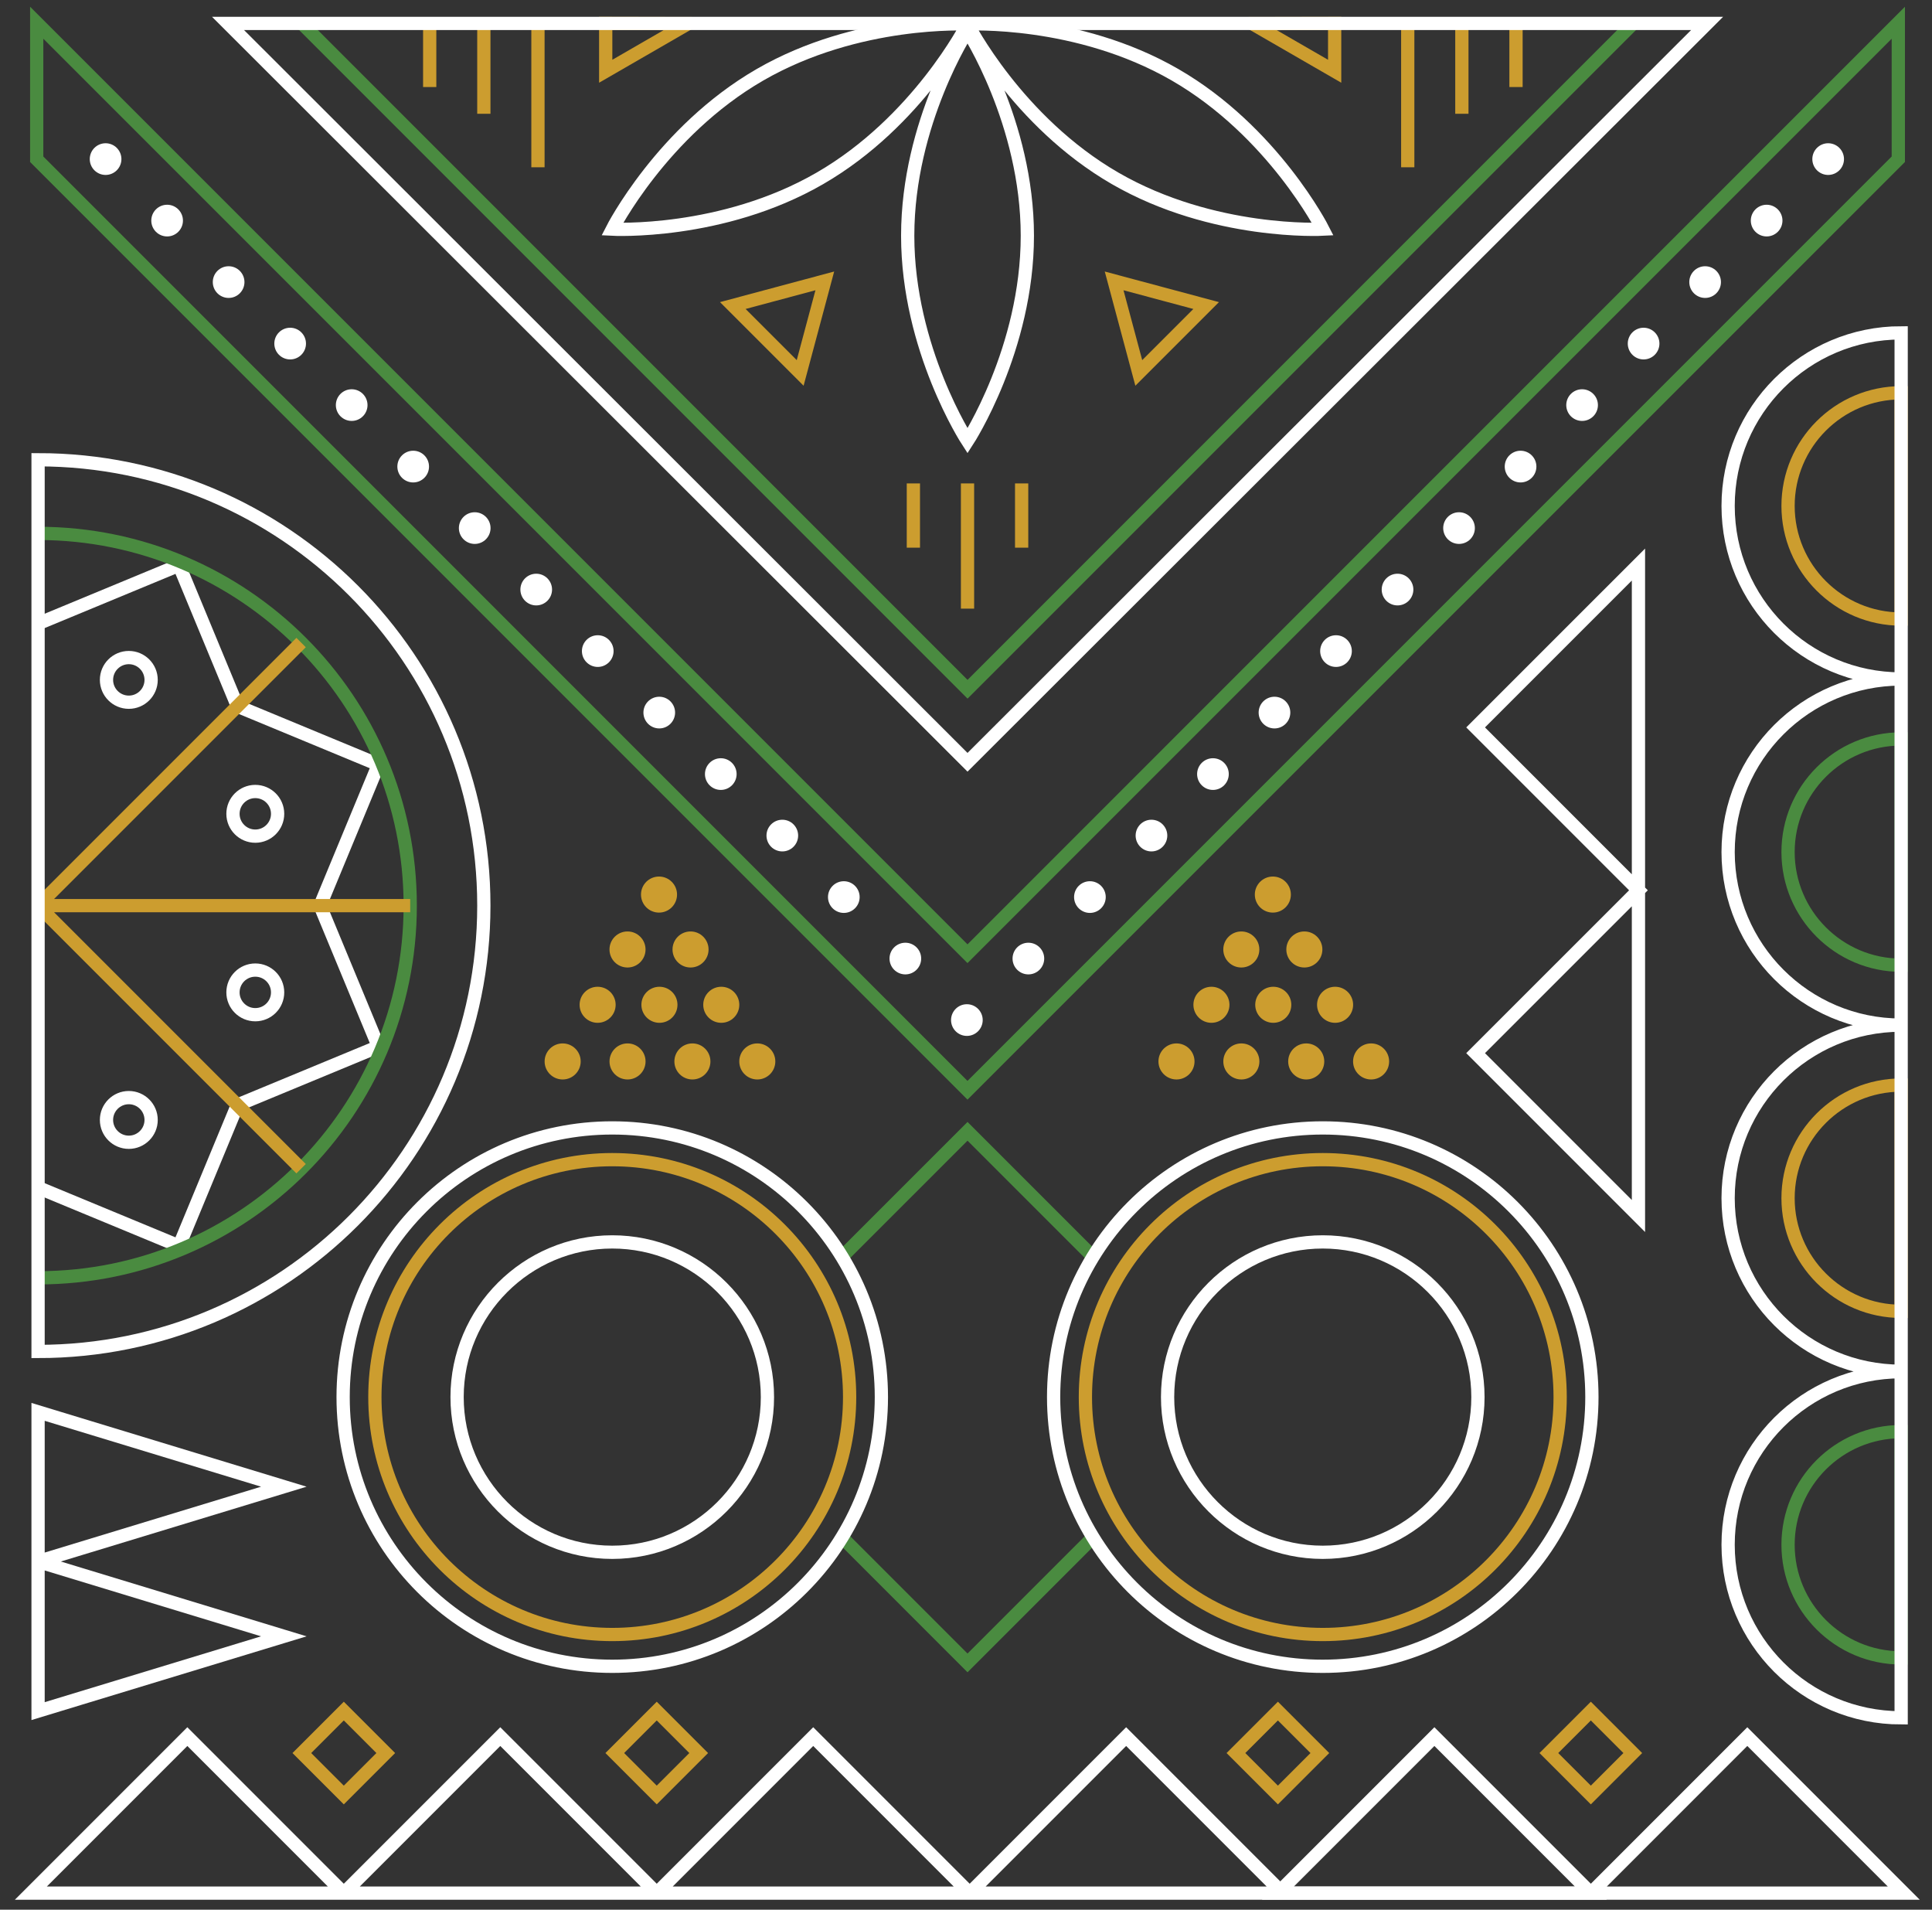 <svg width="85" height="84" viewBox="0 0 85 84" fill="none" xmlns="http://www.w3.org/2000/svg">
<rect x="0" y="0" width="85" height="84" fill="#333333" stroke="none"/>
<path d="M1.676 27.431L7.878 24.862L10.447 31.064L16.649 33.633L14.08 39.835L16.649 46.037L10.447 48.605L7.878 54.807L1.676 52.239M56.223 83.271L63.107 76.387L69.991 83.271H56.223Z" stroke="white" stroke-width="0.583" stroke-miterlimit="10"/>
<path d="M1.676 23.462C10.718 23.462 18.048 30.792 18.048 39.834C18.048 48.876 10.718 56.206 1.676 56.206" stroke="#4A8B40" stroke-width="0.583" stroke-miterlimit="10"/>
<path d="M29.787 39.349C29.787 39.787 29.432 40.142 28.994 40.142C28.556 40.142 28.201 39.787 28.201 39.349C28.201 38.911 28.556 38.556 28.994 38.556C29.432 38.556 29.787 38.911 29.787 39.349Z" fill="#CC9D2F"/>
<path d="M28.401 41.764C28.401 42.203 28.046 42.557 27.608 42.557C27.17 42.557 26.815 42.203 26.815 41.764C26.815 41.327 27.17 40.971 27.608 40.971C28.046 40.971 28.401 41.327 28.401 41.764Z" fill="#CC9D2F"/>
<path d="M31.174 41.764C31.174 42.203 30.819 42.557 30.381 42.557C29.943 42.557 29.588 42.203 29.588 41.764C29.588 41.327 29.943 40.971 30.381 40.971C30.819 40.971 31.174 41.327 31.174 41.764Z" fill="#CC9D2F"/>
<path d="M28.402 46.689C28.402 47.127 28.047 47.482 27.609 47.482C27.171 47.482 26.816 47.127 26.816 46.689C26.816 46.251 27.171 45.896 27.609 45.896C28.047 45.896 28.402 46.251 28.402 46.689Z" fill="#CC9D2F"/>
<path d="M25.548 46.689C25.548 47.127 25.193 47.482 24.755 47.482C24.317 47.482 23.961 47.127 23.961 46.689C23.961 46.251 24.317 45.896 24.755 45.896C25.193 45.896 25.548 46.251 25.548 46.689Z" fill="#CC9D2F"/>
<path d="M34.111 46.689C34.111 47.127 33.756 47.482 33.318 47.482C32.88 47.482 32.525 47.127 32.525 46.689C32.525 46.251 32.88 45.896 33.318 45.896C33.756 45.896 34.111 46.251 34.111 46.689Z" fill="#CC9D2F"/>
<path d="M31.256 46.689C31.256 47.127 30.901 47.482 30.463 47.482C30.025 47.482 29.67 47.127 29.67 46.689C29.67 46.251 30.025 45.896 30.463 45.896C30.901 45.896 31.256 46.251 31.256 46.689Z" fill="#CC9D2F"/>
<path d="M27.086 44.197C27.086 44.635 26.731 44.99 26.293 44.99C25.855 44.99 25.5 44.635 25.5 44.197C25.5 43.759 25.855 43.404 26.293 43.404C26.731 43.404 27.086 43.759 27.086 44.197Z" fill="#CC9D2F"/>
<path d="M29.806 44.197C29.806 44.635 29.451 44.99 29.013 44.99C28.575 44.99 28.219 44.635 28.219 44.197C28.219 43.759 28.575 43.404 29.013 43.404C29.451 43.404 29.806 43.759 29.806 44.197Z" fill="#CC9D2F"/>
<path d="M32.526 44.197C32.526 44.635 32.171 44.99 31.733 44.99C31.295 44.99 30.94 44.635 30.94 44.197C30.94 43.759 31.295 43.404 31.733 43.404C32.171 43.404 32.526 43.759 32.526 44.197Z" fill="#CC9D2F"/>
<path d="M56.793 39.349C56.793 39.787 56.438 40.142 56 40.142C55.562 40.142 55.207 39.787 55.207 39.349C55.207 38.911 55.562 38.556 56 38.556C56.438 38.556 56.793 38.911 56.793 39.349Z" fill="#CC9D2F"/>
<path d="M55.406 41.764C55.406 42.203 55.051 42.557 54.613 42.557C54.175 42.557 53.82 42.203 53.82 41.764C53.82 41.327 54.175 40.971 54.613 40.971C55.051 40.971 55.406 41.327 55.406 41.764Z" fill="#CC9D2F"/>
<path d="M58.179 41.764C58.179 42.203 57.825 42.557 57.386 42.557C56.949 42.557 56.593 42.203 56.593 41.764C56.593 41.327 56.949 40.971 57.386 40.971C57.825 40.971 58.179 41.327 58.179 41.764Z" fill="#CC9D2F"/>
<path d="M55.408 46.689C55.408 47.127 55.053 47.482 54.615 47.482C54.177 47.482 53.821 47.127 53.821 46.689C53.821 46.251 54.177 45.896 54.615 45.896C55.053 45.896 55.408 46.251 55.408 46.689Z" fill="#CC9D2F"/>
<path d="M52.554 46.689C52.554 47.127 52.199 47.482 51.761 47.482C51.323 47.482 50.967 47.127 50.967 46.689C50.967 46.251 51.323 45.896 51.761 45.896C52.199 45.896 52.554 46.251 52.554 46.689Z" fill="#CC9D2F"/>
<path d="M61.116 46.689C61.116 47.127 60.761 47.482 60.323 47.482C59.885 47.482 59.53 47.127 59.53 46.689C59.53 46.251 59.885 45.896 60.323 45.896C60.761 45.896 61.116 46.251 61.116 46.689Z" fill="#CC9D2F"/>
<path d="M58.262 46.689C58.262 47.127 57.907 47.482 57.469 47.482C57.031 47.482 56.675 47.127 56.675 46.689C56.675 46.251 57.031 45.896 57.469 45.896C57.907 45.896 58.262 46.251 58.262 46.689Z" fill="#CC9D2F"/>
<path d="M54.091 44.197C54.091 44.635 53.736 44.99 53.298 44.99C52.86 44.99 52.505 44.635 52.505 44.197C52.505 43.759 52.86 43.404 53.298 43.404C53.736 43.404 54.091 43.759 54.091 44.197Z" fill="#CC9D2F"/>
<path d="M56.812 44.197C56.812 44.635 56.457 44.99 56.019 44.99C55.581 44.99 55.225 44.635 55.225 44.197C55.225 43.759 55.581 43.404 56.019 43.404C56.457 43.404 56.812 43.759 56.812 44.197Z" fill="#CC9D2F"/>
<path d="M59.532 44.197C59.532 44.635 59.177 44.99 58.739 44.99C58.301 44.99 57.945 44.635 57.945 44.197C57.945 43.759 58.301 43.404 58.739 43.404C59.177 43.404 59.532 43.759 59.532 44.197Z" fill="#CC9D2F"/>
<path d="M45.199 10.37C45.199 15.354 42.567 19.394 42.567 19.394C42.567 19.394 39.935 15.354 39.935 10.37C39.935 5.386 42.567 1.346 42.567 1.346C42.567 1.346 45.199 5.386 45.199 10.37ZM51.698 3.289C56.014 5.781 58.197 10.081 58.197 10.081C58.197 10.081 53.382 10.34 49.066 7.848C44.75 5.356 42.567 1.057 42.567 1.057C42.567 1.057 47.382 0.797 51.698 3.289ZM33.436 3.289C37.752 0.797 42.567 1.057 42.567 1.057C42.567 1.057 40.384 5.356 36.068 7.848C31.752 10.34 26.937 10.081 26.937 10.081C26.937 10.081 29.12 5.781 33.436 3.289Z" stroke="white" stroke-width="0.583" stroke-miterlimit="10"/>
<path d="M71.829 1.057L42.568 30.318L13.249 1" stroke="#4A8B40" stroke-width="0.583" stroke-miterlimit="10"/>
<path d="M42.662 83.271L49.546 76.387L56.43 83.271H42.662ZM15.126 83.271L22.01 76.387L28.894 83.271H15.126ZM28.894 83.271L35.778 76.387L42.662 83.271H28.894ZM69.99 83.271L76.874 76.387L83.758 83.271H83.642H1.49H1.358L8.242 76.387L15.126 83.271H69.99ZM72.085 39.161L64.921 31.996L72.085 24.833V53.488L64.921 46.324L72.085 39.161ZM1.675 68.685L12.488 65.394L1.675 62.103V68.685ZM1.675 75.266L12.488 71.976L1.675 68.685V75.266Z" stroke="white" stroke-width="0.583" stroke-miterlimit="10"/>
<path d="M18.905 1.001V3.829M49.017 12.355L50.102 16.404L53.066 13.44L49.017 12.355ZM36.288 12.355L32.24 13.44L35.204 16.404L36.288 12.355ZM30.279 1.038L26.649 1.031V3.134L30.279 1.038ZM55.089 1.038L58.719 3.134V1.031L55.089 1.038ZM42.567 21.263V26.771V21.263ZM40.185 21.263V24.091V21.263ZM44.948 21.263V24.091V21.263ZM64.316 1.001V5.005V1.001ZM61.935 1.001V7.358V1.001ZM66.698 1.001V3.829V1.001ZM21.287 1.001V5.005V1.001ZM23.668 1.001V7.358V1.001Z" stroke="#CC9D2F" stroke-width="0.583" stroke-miterlimit="10"/>
<path d="M83.643 72.925C80.899 72.925 78.667 70.692 78.667 67.948C78.667 65.204 80.899 62.972 83.643 62.972V72.925Z" stroke="#4A8B40" stroke-width="0.583" stroke-miterlimit="10"/>
<path d="M83.643 57.681C80.899 57.681 78.667 55.448 78.667 52.704C78.667 49.96 80.899 47.728 83.643 47.728V57.681Z" stroke="#CC9D2F" stroke-width="0.583" stroke-miterlimit="10"/>
<path d="M83.643 42.456C80.899 42.456 78.667 40.223 78.667 37.479C78.667 34.735 80.899 32.503 83.643 32.503V42.456Z" stroke="#4A8B40" stroke-width="0.583" stroke-miterlimit="10"/>
<path d="M83.643 27.23C80.899 27.23 78.667 24.997 78.667 22.253C78.667 19.509 80.899 17.277 83.643 17.277V27.23Z" stroke="#CC9D2F" stroke-width="0.583" stroke-miterlimit="10"/>
<path d="M48.089 67.623L42.567 73.145L37.045 67.623M37.125 55.203L42.567 49.762L48.089 55.284" stroke="#4A8B40" stroke-width="0.583" stroke-miterlimit="10"/>
<path d="M1.675 39.835L13.247 28.263M69.99 78.956L68.144 77.11L69.99 75.264L71.836 77.11L69.99 78.956ZM15.126 78.956L13.28 77.11L15.126 75.264L16.972 77.11L15.126 78.956ZM28.894 78.956L27.048 77.11L28.894 75.264L30.74 77.11L28.894 78.956ZM56.222 78.956L54.376 77.11L56.222 75.264L58.068 77.11L56.222 78.956ZM1.675 39.835H18.047H1.675ZM1.615 39.775L13.247 51.407L1.615 39.775Z" stroke="#CC9D2F" stroke-width="0.583" stroke-miterlimit="10"/>
<path d="M12.214 35.797C12.214 36.339 11.774 36.779 11.232 36.779C10.69 36.779 10.25 36.339 10.25 35.797C10.25 35.255 10.69 34.815 11.232 34.815C11.774 34.815 12.214 35.255 12.214 35.797ZM6.649 29.906C6.649 30.448 6.209 30.888 5.667 30.888C5.125 30.888 4.685 30.448 4.685 29.906C4.685 29.364 5.125 28.924 5.667 28.924C6.209 28.924 6.649 29.364 6.649 29.906ZM6.649 49.262C6.649 49.804 6.209 50.244 5.667 50.244C5.125 50.244 4.685 49.804 4.685 49.262C4.685 48.72 5.125 48.28 5.667 48.28C6.209 48.28 6.649 48.72 6.649 49.262ZM12.214 43.652C12.214 44.194 11.774 44.633 11.232 44.633C10.69 44.633 10.25 44.194 10.25 43.652C10.25 43.109 10.69 42.67 11.232 42.67C11.774 42.67 12.214 43.109 12.214 43.652ZM46.355 61.453C46.355 67.993 51.657 73.294 58.196 73.294C64.736 73.294 70.037 67.993 70.037 61.453C70.037 54.914 64.736 49.613 58.196 49.613C51.657 49.613 46.355 54.914 46.355 61.453ZM15.096 61.453C15.096 67.993 20.397 73.294 26.937 73.294C33.476 73.294 38.777 67.993 38.777 61.453C38.777 54.914 33.476 49.613 26.937 49.613C20.397 49.613 15.096 54.914 15.096 61.453Z" stroke="white" stroke-width="0.583" stroke-miterlimit="10"/>
<path d="M47.753 61.453C47.753 67.221 52.429 71.896 58.196 71.896C63.964 71.896 68.64 67.221 68.64 61.453C68.64 55.685 63.964 51.009 58.196 51.009C52.429 51.009 47.753 55.685 47.753 61.453Z" stroke="#CC9D2F" stroke-width="0.583" stroke-miterlimit="10"/>
<path d="M58.196 68.28C54.432 68.28 51.369 65.218 51.369 61.453C51.369 57.689 54.432 54.627 58.196 54.627C61.96 54.627 65.023 57.689 65.023 61.453C65.023 65.218 61.96 68.28 58.196 68.28Z" stroke="white" stroke-width="0.583" stroke-miterlimit="10"/>
<path d="M16.493 61.453C16.493 67.221 21.169 71.896 26.936 71.896C32.704 71.896 37.38 67.221 37.38 61.453C37.38 55.685 32.704 51.009 26.936 51.009C21.169 51.009 16.493 55.685 16.493 61.453Z" stroke="#CC9D2F" stroke-width="0.583" stroke-miterlimit="10"/>
<path d="M26.937 68.28C23.173 68.28 20.11 65.218 20.11 61.453C20.11 57.689 23.173 54.627 26.937 54.627C30.701 54.627 33.764 57.689 33.764 61.453C33.764 65.218 30.701 68.28 26.937 68.28Z" stroke="white" stroke-width="0.583" stroke-miterlimit="10"/>
<path d="M1.615 1L42.566 41.951L83.518 1V7.005L42.566 47.957L1.615 7.005V1Z" stroke="#4A8B40" stroke-width="0.583" stroke-miterlimit="10"/>
<path d="M45.839 42.163C45.839 42.492 45.573 42.758 45.244 42.758C44.916 42.758 44.65 42.492 44.65 42.163C44.65 41.836 44.916 41.569 45.244 41.569C45.573 41.569 45.839 41.836 45.839 42.163Z" fill="white"/>
<path d="M45.839 42.163C45.839 42.492 45.573 42.758 45.244 42.758C44.916 42.758 44.65 42.492 44.65 42.163C44.65 41.836 44.916 41.569 45.244 41.569C45.573 41.569 45.839 41.836 45.839 42.163Z" stroke="white" stroke-width="0.204" stroke-miterlimit="10"/>
<path d="M48.546 39.459C48.546 39.787 48.28 40.054 47.951 40.054C47.623 40.054 47.357 39.787 47.357 39.459C47.357 39.131 47.623 38.864 47.951 38.864C48.28 38.864 48.546 39.131 48.546 39.459Z" fill="white"/>
<path d="M48.546 39.459C48.546 39.787 48.28 40.054 47.951 40.054C47.623 40.054 47.357 39.787 47.357 39.459C47.357 39.131 47.623 38.864 47.951 38.864C48.28 38.864 48.546 39.131 48.546 39.459Z" stroke="white" stroke-width="0.204" stroke-miterlimit="10"/>
<path d="M51.254 36.754C51.254 37.082 50.987 37.349 50.658 37.349C50.331 37.349 50.065 37.082 50.065 36.754C50.065 36.426 50.331 36.159 50.658 36.159C50.987 36.159 51.254 36.426 51.254 36.754Z" fill="white"/>
<path d="M51.254 36.754C51.254 37.082 50.987 37.349 50.658 37.349C50.331 37.349 50.065 37.082 50.065 36.754C50.065 36.426 50.331 36.159 50.658 36.159C50.987 36.159 51.254 36.426 51.254 36.754Z" stroke="white" stroke-width="0.204" stroke-miterlimit="10"/>
<path d="M53.959 34.049C53.959 34.377 53.694 34.644 53.364 34.644C53.036 34.644 52.77 34.377 52.77 34.049C52.77 33.721 53.036 33.454 53.364 33.454C53.694 33.454 53.959 33.721 53.959 34.049Z" fill="white"/>
<path d="M53.959 34.049C53.959 34.377 53.694 34.644 53.364 34.644C53.036 34.644 52.77 34.377 52.77 34.049C52.77 33.721 53.036 33.454 53.364 33.454C53.694 33.454 53.959 33.721 53.959 34.049Z" stroke="white" stroke-width="0.204" stroke-miterlimit="10"/>
<path d="M56.666 31.344C56.666 31.672 56.401 31.939 56.072 31.939C55.743 31.939 55.477 31.672 55.477 31.344C55.477 31.016 55.743 30.749 56.072 30.749C56.401 30.749 56.666 31.016 56.666 31.344Z" fill="white"/>
<path d="M56.666 31.344C56.666 31.672 56.401 31.939 56.072 31.939C55.743 31.939 55.477 31.672 55.477 31.344C55.477 31.016 55.743 30.749 56.072 30.749C56.401 30.749 56.666 31.016 56.666 31.344Z" stroke="white" stroke-width="0.204" stroke-miterlimit="10"/>
<path d="M59.373 28.639C59.373 28.967 59.107 29.234 58.778 29.234C58.45 29.234 58.184 28.967 58.184 28.639C58.184 28.311 58.45 28.044 58.778 28.044C59.107 28.044 59.373 28.311 59.373 28.639Z" fill="white"/>
<path d="M59.373 28.639C59.373 28.967 59.107 29.234 58.778 29.234C58.45 29.234 58.184 28.967 58.184 28.639C58.184 28.311 58.45 28.044 58.778 28.044C59.107 28.044 59.373 28.311 59.373 28.639Z" stroke="white" stroke-width="0.204" stroke-miterlimit="10"/>
<path d="M62.08 25.933C62.08 26.261 61.814 26.528 61.485 26.528C61.157 26.528 60.891 26.261 60.891 25.933C60.891 25.605 61.157 25.338 61.485 25.338C61.814 25.338 62.08 25.605 62.08 25.933Z" fill="white"/>
<path d="M62.08 25.933C62.08 26.261 61.814 26.528 61.485 26.528C61.157 26.528 60.891 26.261 60.891 25.933C60.891 25.605 61.157 25.338 61.485 25.338C61.814 25.338 62.08 25.605 62.08 25.933Z" stroke="white" stroke-width="0.204" stroke-miterlimit="10"/>
<path d="M64.786 23.229C64.786 23.556 64.52 23.823 64.191 23.823C63.863 23.823 63.597 23.556 63.597 23.229C63.597 22.901 63.863 22.634 64.191 22.634C64.52 22.634 64.786 22.901 64.786 23.229Z" fill="white"/>
<path d="M64.786 23.229C64.786 23.556 64.52 23.823 64.191 23.823C63.863 23.823 63.597 23.556 63.597 23.229C63.597 22.901 63.863 22.634 64.191 22.634C64.52 22.634 64.786 22.901 64.786 23.229Z" stroke="white" stroke-width="0.204" stroke-miterlimit="10"/>
<path d="M67.493 20.523C67.493 20.852 67.227 21.119 66.898 21.119C66.57 21.119 66.304 20.852 66.304 20.523C66.304 20.195 66.57 19.928 66.898 19.928C67.227 19.928 67.493 20.195 67.493 20.523Z" fill="white"/>
<path d="M67.493 20.523C67.493 20.852 67.227 21.119 66.898 21.119C66.57 21.119 66.304 20.852 66.304 20.523C66.304 20.195 66.57 19.928 66.898 19.928C67.227 19.928 67.493 20.195 67.493 20.523Z" stroke="white" stroke-width="0.204" stroke-miterlimit="10"/>
<path d="M70.2 17.819C70.2 18.146 69.934 18.413 69.605 18.413C69.277 18.413 69.011 18.146 69.011 17.819C69.011 17.491 69.277 17.224 69.605 17.224C69.934 17.224 70.2 17.491 70.2 17.819Z" fill="white"/>
<path d="M70.2 17.819C70.2 18.146 69.934 18.413 69.605 18.413C69.277 18.413 69.011 18.146 69.011 17.819C69.011 17.491 69.277 17.224 69.605 17.224C69.934 17.224 70.2 17.491 70.2 17.819Z" stroke="white" stroke-width="0.204" stroke-miterlimit="10"/>
<path d="M72.906 15.113C72.906 15.441 72.64 15.708 72.311 15.708C71.983 15.708 71.717 15.441 71.717 15.113C71.717 14.785 71.983 14.518 72.311 14.518C72.64 14.518 72.906 14.785 72.906 15.113Z" fill="white"/>
<path d="M72.906 15.113C72.906 15.441 72.64 15.708 72.311 15.708C71.983 15.708 71.717 15.441 71.717 15.113C71.717 14.785 71.983 14.518 72.311 14.518C72.64 14.518 72.906 14.785 72.906 15.113Z" stroke="white" stroke-width="0.204" stroke-miterlimit="10"/>
<path d="M75.613 12.408C75.613 12.736 75.347 13.003 75.018 13.003C74.69 13.003 74.424 12.736 74.424 12.408C74.424 12.08 74.69 11.813 75.018 11.813C75.347 11.813 75.613 12.08 75.613 12.408Z" fill="white"/>
<path d="M75.613 12.408C75.613 12.736 75.347 13.003 75.018 13.003C74.69 13.003 74.424 12.736 74.424 12.408C74.424 12.08 74.69 11.813 75.018 11.813C75.347 11.813 75.613 12.08 75.613 12.408Z" stroke="white" stroke-width="0.204" stroke-miterlimit="10"/>
<path d="M78.319 9.703C78.319 10.031 78.053 10.298 77.724 10.298C77.396 10.298 77.13 10.031 77.13 9.703C77.13 9.375 77.396 9.108 77.724 9.108C78.053 9.108 78.319 9.375 78.319 9.703Z" fill="white"/>
<path d="M78.319 9.703C78.319 10.031 78.053 10.298 77.724 10.298C77.396 10.298 77.13 10.031 77.13 9.703C77.13 9.375 77.396 9.108 77.724 9.108C78.053 9.108 78.319 9.375 78.319 9.703Z" stroke="white" stroke-width="0.204" stroke-miterlimit="10"/>
<path d="M81.026 6.998C81.026 7.326 80.76 7.593 80.431 7.593C80.103 7.593 79.837 7.326 79.837 6.998C79.837 6.67 80.103 6.403 80.431 6.403C80.76 6.403 81.026 6.67 81.026 6.998Z" fill="white"/>
<path d="M81.026 6.998C81.026 7.326 80.76 7.593 80.431 7.593C80.103 7.593 79.837 7.326 79.837 6.998C79.837 6.67 80.103 6.403 80.431 6.403C80.76 6.403 81.026 6.67 81.026 6.998Z" stroke="white" stroke-width="0.204" stroke-miterlimit="10"/>
<path d="M43.133 44.869C43.133 45.197 42.867 45.464 42.538 45.464C42.21 45.464 41.944 45.197 41.944 44.869C41.944 44.541 42.21 44.274 42.538 44.274C42.867 44.274 43.133 44.541 43.133 44.869Z" fill="white"/>
<path d="M43.133 44.869C43.133 45.197 42.867 45.464 42.538 45.464C42.21 45.464 41.944 45.197 41.944 44.869C41.944 44.541 42.21 44.274 42.538 44.274C42.867 44.274 43.133 44.541 43.133 44.869Z" stroke="white" stroke-width="0.204" stroke-miterlimit="10"/>
<path d="M39.237 42.163C39.237 42.492 39.503 42.758 39.832 42.758C40.16 42.758 40.426 42.492 40.426 42.163C40.426 41.836 40.16 41.569 39.832 41.569C39.503 41.569 39.237 41.836 39.237 42.163Z" fill="white"/>
<path d="M39.237 42.163C39.237 42.492 39.503 42.758 39.832 42.758C40.16 42.758 40.426 42.492 40.426 42.163C40.426 41.836 40.16 41.569 39.832 41.569C39.503 41.569 39.237 41.836 39.237 42.163Z" stroke="white" stroke-width="0.204" stroke-miterlimit="10"/>
<path d="M36.53 39.459C36.53 39.787 36.796 40.054 37.125 40.054C37.453 40.054 37.719 39.787 37.719 39.459C37.719 39.131 37.453 38.864 37.125 38.864C36.796 38.864 36.53 39.131 36.53 39.459Z" fill="white"/>
<path d="M36.53 39.459C36.53 39.787 36.796 40.054 37.125 40.054C37.453 40.054 37.719 39.787 37.719 39.459C37.719 39.131 37.453 38.864 37.125 38.864C36.796 38.864 36.53 39.131 36.53 39.459Z" stroke="white" stroke-width="0.204" stroke-miterlimit="10"/>
<path d="M33.824 36.754C33.824 37.082 34.09 37.349 34.419 37.349C34.747 37.349 35.013 37.082 35.013 36.754C35.013 36.426 34.747 36.159 34.419 36.159C34.09 36.159 33.824 36.426 33.824 36.754Z" fill="white"/>
<path d="M33.824 36.754C33.824 37.082 34.09 37.349 34.419 37.349C34.747 37.349 35.013 37.082 35.013 36.754C35.013 36.426 34.747 36.159 34.419 36.159C34.09 36.159 33.824 36.426 33.824 36.754Z" stroke="white" stroke-width="0.204" stroke-miterlimit="10"/>
<path d="M31.117 34.049C31.117 34.377 31.383 34.644 31.712 34.644C32.04 34.644 32.306 34.377 32.306 34.049C32.306 33.721 32.04 33.454 31.712 33.454C31.383 33.454 31.117 33.721 31.117 34.049Z" fill="white"/>
<path d="M31.117 34.049C31.117 34.377 31.383 34.644 31.712 34.644C32.04 34.644 32.306 34.377 32.306 34.049C32.306 33.721 32.04 33.454 31.712 33.454C31.383 33.454 31.117 33.721 31.117 34.049Z" stroke="white" stroke-width="0.204" stroke-miterlimit="10"/>
<path d="M28.41 31.344C28.41 31.672 28.676 31.939 29.005 31.939C29.333 31.939 29.599 31.672 29.599 31.344C29.599 31.016 29.333 30.749 29.005 30.749C28.676 30.749 28.41 31.016 28.41 31.344Z" fill="white"/>
<path d="M28.41 31.344C28.41 31.672 28.676 31.939 29.005 31.939C29.333 31.939 29.599 31.672 29.599 31.344C29.599 31.016 29.333 30.749 29.005 30.749C28.676 30.749 28.41 31.016 28.41 31.344Z" stroke="white" stroke-width="0.204" stroke-miterlimit="10"/>
<path d="M25.704 28.639C25.704 28.967 25.97 29.234 26.299 29.234C26.627 29.234 26.893 28.967 26.893 28.639C26.893 28.311 26.627 28.044 26.299 28.044C25.97 28.044 25.704 28.311 25.704 28.639Z" fill="white"/>
<path d="M25.704 28.639C25.704 28.967 25.97 29.234 26.299 29.234C26.627 29.234 26.893 28.967 26.893 28.639C26.893 28.311 26.627 28.044 26.299 28.044C25.97 28.044 25.704 28.311 25.704 28.639Z" stroke="white" stroke-width="0.204" stroke-miterlimit="10"/>
<path d="M22.997 25.933C22.997 26.261 23.263 26.528 23.592 26.528C23.92 26.528 24.186 26.261 24.186 25.933C24.186 25.605 23.92 25.338 23.592 25.338C23.263 25.338 22.997 25.605 22.997 25.933Z" fill="white"/>
<path d="M22.997 25.933C22.997 26.261 23.263 26.528 23.592 26.528C23.92 26.528 24.186 26.261 24.186 25.933C24.186 25.605 23.92 25.338 23.592 25.338C23.263 25.338 22.997 25.605 22.997 25.933Z" stroke="white" stroke-width="0.204" stroke-miterlimit="10"/>
<path d="M20.291 23.229C20.291 23.556 20.557 23.823 20.886 23.823C21.214 23.823 21.48 23.556 21.48 23.229C21.48 22.901 21.214 22.634 20.886 22.634C20.557 22.634 20.291 22.901 20.291 23.229Z" fill="white"/>
<path d="M20.291 23.229C20.291 23.556 20.557 23.823 20.886 23.823C21.214 23.823 21.48 23.556 21.48 23.229C21.48 22.901 21.214 22.634 20.886 22.634C20.557 22.634 20.291 22.901 20.291 23.229Z" stroke="white" stroke-width="0.204" stroke-miterlimit="10"/>
<path d="M17.584 20.523C17.584 20.852 17.85 21.119 18.179 21.119C18.507 21.119 18.773 20.852 18.773 20.523C18.773 20.195 18.507 19.928 18.179 19.928C17.85 19.928 17.584 20.195 17.584 20.523Z" fill="white"/>
<path d="M17.584 20.523C17.584 20.852 17.85 21.119 18.179 21.119C18.507 21.119 18.773 20.852 18.773 20.523C18.773 20.195 18.507 19.928 18.179 19.928C17.85 19.928 17.584 20.195 17.584 20.523Z" stroke="white" stroke-width="0.204" stroke-miterlimit="10"/>
<path d="M14.878 17.819C14.878 18.146 15.144 18.413 15.473 18.413C15.801 18.413 16.067 18.146 16.067 17.819C16.067 17.491 15.801 17.224 15.473 17.224C15.144 17.224 14.878 17.491 14.878 17.819Z" fill="white"/>
<path d="M14.878 17.819C14.878 18.146 15.144 18.413 15.473 18.413C15.801 18.413 16.067 18.146 16.067 17.819C16.067 17.491 15.801 17.224 15.473 17.224C15.144 17.224 14.878 17.491 14.878 17.819Z" stroke="white" stroke-width="0.204" stroke-miterlimit="10"/>
<path d="M12.171 15.113C12.171 15.441 12.437 15.708 12.766 15.708C13.094 15.708 13.36 15.441 13.36 15.113C13.36 14.785 13.094 14.518 12.766 14.518C12.437 14.518 12.171 14.785 12.171 15.113Z" fill="white"/>
<path d="M12.171 15.113C12.171 15.441 12.437 15.708 12.766 15.708C13.094 15.708 13.36 15.441 13.36 15.113C13.36 14.785 13.094 14.518 12.766 14.518C12.437 14.518 12.171 14.785 12.171 15.113Z" stroke="white" stroke-width="0.204" stroke-miterlimit="10"/>
<path d="M9.464 12.408C9.464 12.736 9.73 13.003 10.059 13.003C10.387 13.003 10.653 12.736 10.653 12.408C10.653 12.08 10.387 11.813 10.059 11.813C9.73 11.813 9.464 12.08 9.464 12.408Z" fill="white"/>
<path d="M9.464 12.408C9.464 12.736 9.73 13.003 10.059 13.003C10.387 13.003 10.653 12.736 10.653 12.408C10.653 12.08 10.387 11.813 10.059 11.813C9.73 11.813 9.464 12.08 9.464 12.408Z" stroke="white" stroke-width="0.204" stroke-miterlimit="10"/>
<path d="M6.758 9.703C6.758 10.031 7.024 10.298 7.353 10.298C7.681 10.298 7.947 10.031 7.947 9.703C7.947 9.375 7.681 9.108 7.353 9.108C7.024 9.108 6.758 9.375 6.758 9.703Z" fill="white"/>
<path d="M6.758 9.703C6.758 10.031 7.024 10.298 7.353 10.298C7.681 10.298 7.947 10.031 7.947 9.703C7.947 9.375 7.681 9.108 7.353 9.108C7.024 9.108 6.758 9.375 6.758 9.703Z" stroke="white" stroke-width="0.204" stroke-miterlimit="10"/>
<path d="M4.051 6.998C4.051 7.326 4.317 7.593 4.646 7.593C4.974 7.593 5.24 7.326 5.24 6.998C5.24 6.67 4.974 6.403 4.646 6.403C4.317 6.403 4.051 6.67 4.051 6.998Z" fill="white"/>
<path d="M4.051 6.998C4.051 7.326 4.317 7.593 4.646 7.593C4.974 7.593 5.24 7.326 5.24 6.998C5.24 6.67 4.974 6.403 4.646 6.403C4.317 6.403 4.051 6.67 4.051 6.998Z" stroke="white" stroke-width="0.204" stroke-miterlimit="10"/>
<path d="M83.643 45.092V60.317C79.438 60.317 76.03 56.909 76.03 52.704C76.03 48.5 79.438 45.092 83.643 45.092ZM83.643 45.092C79.438 45.092 76.03 41.683 76.03 37.479C76.03 33.275 79.438 29.866 83.643 29.866M83.643 45.092V29.866M83.643 29.866C79.438 29.866 76.03 26.458 76.03 22.254C76.03 18.05 79.438 14.641 83.643 14.641V29.866ZM75.105 1.031L42.567 33.53L10.033 1.031H75.105ZM76.03 67.948C76.03 72.152 79.438 75.561 83.643 75.561V60.336C79.438 60.336 76.03 63.744 76.03 67.948ZM1.675 20.223V59.446C12.506 59.446 21.287 50.666 21.287 39.834C21.287 29.003 12.506 20.223 1.675 20.223Z" stroke="white" stroke-width="0.583" stroke-miterlimit="10"/>
</svg>
